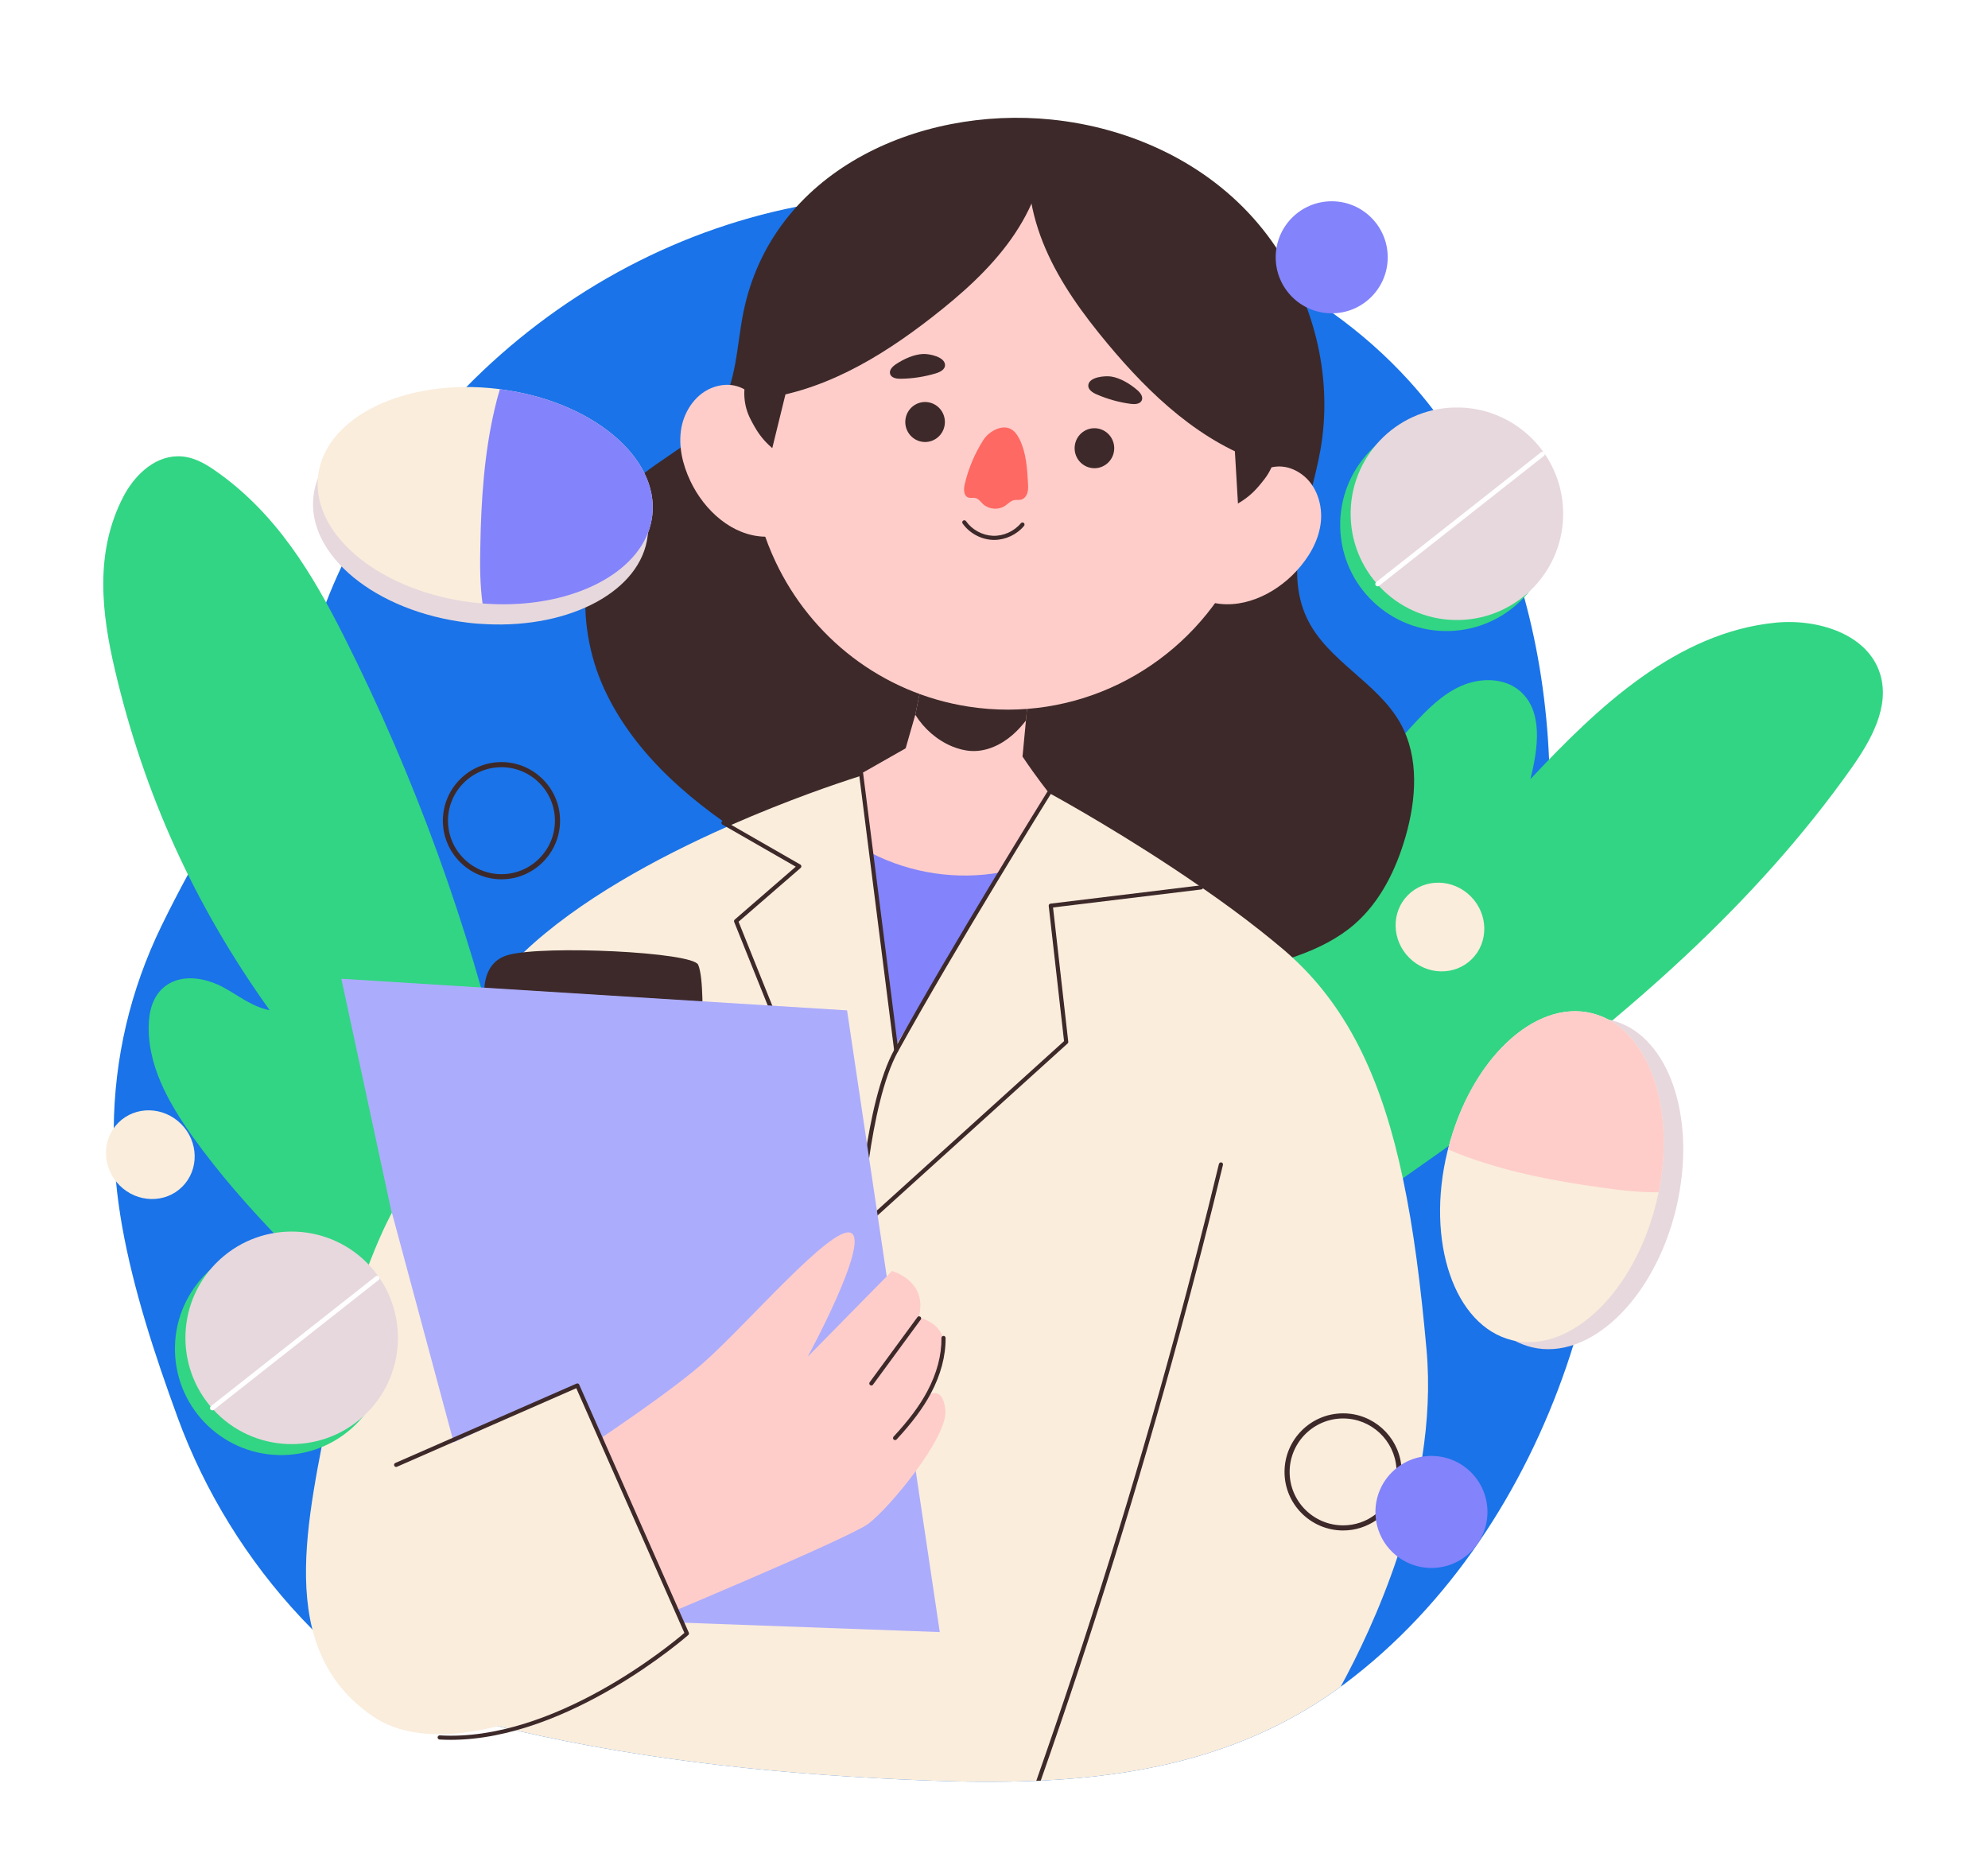 <svg width="233" height="219" viewBox="0 0 233 219" fill="none" xmlns="http://www.w3.org/2000/svg">
<g filter="url(#filter0_dd_379_3013)">
<path d="M115.925 208.605C113.615 208.605 111.146 208.553 108.378 208.448C89.988 207.736 74.737 205.921 60.532 202.747C57.881 203.37 55.297 203.686 52.831 203.686C52.284 203.686 51.739 203.671 51.192 203.64C50.233 203.58 49.342 203.301 48.561 202.858C45.483 202.49 42.761 201.509 40.444 199.931C36.079 196.96 33.061 192.944 31.455 187.974C31.336 187.849 31.218 187.725 31.1 187.598C24.244 180.303 18.801 171.484 15.367 162.103C12.857 155.225 10.09 147.07 8.594 138.697C8.333 137.214 8.121 135.755 7.958 134.338C6.334 131.323 6.19 127.778 7.558 124.707C7.84 116.097 9.908 107.775 13.711 99.95C14.296 98.753 14.905 97.545 15.533 96.338C12.232 89.21 9.707 81.846 7.84 73.917C6.211 67.001 4.907 57.976 9.32 49.499C11.846 44.655 16.116 41.729 20.744 41.669C20.769 41.668 20.86 41.668 20.886 41.668C24.218 41.668 26.798 43.186 28.45 44.328C29.687 45.183 30.838 46.086 31.914 47.02C33.918 39.59 41.808 34.371 52.179 33.644C62.97 23.238 76.132 16.101 90.443 12.912C97.556 5.954 107.906 2 119.17 2C120.718 2 122.279 2.079 123.808 2.235C133.805 3.253 142.743 7.306 149.364 13.754C151.304 12.501 153.615 11.785 156.08 11.785C162.9 11.785 168.449 17.334 168.449 24.154C168.449 26.824 167.582 29.311 166.113 31.344C167.287 32.449 168.413 33.596 169.486 34.781C169.838 35.171 170.182 35.561 170.516 35.95C170.598 35.949 170.679 35.948 170.762 35.948C176.406 35.948 181.748 38.584 185.196 43.035C185.342 43.188 185.467 43.335 185.574 43.471C185.799 43.758 186.045 44.129 186.262 44.583C187.973 47.333 188.919 50.472 189.007 53.711C189.124 58.038 187.696 62.233 185.026 65.578C185.434 67.314 185.791 69.077 186.097 70.86C192.174 65.953 199.221 62.013 207.539 61.195C208.242 61.125 208.96 61.09 209.675 61.09C217.663 61.09 224.041 65.113 225.923 71.338C228.064 78.411 223.462 84.916 221.731 87.364C215.498 96.178 207.796 104.669 198.304 113.177C202.315 118.163 204.046 125.943 202.583 134.521C202.469 135.202 202.303 136.131 202.051 137.122C199.979 145.649 195.161 152.548 189.136 155.839C189.113 155.905 189.091 155.971 189.068 156.037C183.42 172.484 173.487 186.661 161.103 195.948C161.053 195.985 161.004 196.021 160.953 196.057C160.773 196.191 160.619 196.303 160.47 196.405C150.232 203.876 138.085 207.709 122.255 208.468C122.163 208.473 122.07 208.475 121.977 208.475L121.769 208.485C119.855 208.566 117.964 208.605 115.925 208.605Z" fill="white"/>
<path d="M185.082 149.303C184.869 150.077 184.647 150.851 184.405 151.615C184.144 152.457 183.873 153.298 183.583 154.14C178.631 168.562 169.915 182.085 157.621 191.303C157.457 191.419 157.302 191.545 157.137 191.651C146.565 199.399 134.502 202.069 121.976 202.668C121.802 202.668 121.628 202.678 121.454 202.687C117.208 202.871 112.913 202.813 108.599 202.648C92.358 202.019 76.292 200.433 60.448 196.777C60.119 196.709 59.8 196.632 59.471 196.545H59.461C59.093 196.468 58.726 196.38 58.358 196.284H58.348C58.329 196.284 58.309 196.274 58.29 196.274C53.956 195.22 49.052 194.407 45.232 192.153C42.349 190.451 39.67 188.061 37.252 185.614C37.039 185.392 36.817 185.179 36.614 184.956C36.179 184.511 35.753 184.076 35.337 183.631C29.001 176.889 24 168.803 20.818 160.107C18.071 152.582 15.643 145.143 14.308 137.676C13.998 135.916 13.757 134.165 13.592 132.414C13.389 130.344 13.302 128.274 13.331 126.223C13.321 126.223 13.331 126.213 13.331 126.213C13.408 118.059 15.227 110.108 18.932 102.486C19.928 100.445 20.963 98.443 22.037 96.469C27.483 86.361 33.644 76.92 37.678 66.009C37.852 65.535 38.036 65.061 38.229 64.587C38.78 63.155 39.39 61.753 40.038 60.37C40.348 59.712 40.657 59.055 40.986 58.406C44.033 52.36 47.883 46.77 52.361 41.788C53.115 40.956 53.88 40.144 54.663 39.35C65.119 28.71 78.603 21.155 93.364 18.224H93.374C93.761 18.147 94.138 18.069 94.535 18.001H94.545C97.553 17.45 100.62 17.101 103.715 16.947C106.52 16.812 109.374 16.792 112.247 16.908C112.247 16.908 112.257 16.898 112.266 16.908C115.119 17.005 117.992 17.237 120.856 17.604C120.904 17.614 120.943 17.614 120.991 17.623C124.628 18.087 128.246 18.764 131.815 19.674H131.825C137.242 21.048 142.504 22.943 147.447 25.429C148.337 25.864 149.217 26.329 150.088 26.822C150.872 27.257 151.645 27.702 152.41 28.186C153.706 28.969 154.973 29.811 156.211 30.701C159.461 33.022 162.479 35.683 165.188 38.671C166.175 39.764 167.123 40.896 168.003 42.056C168.264 42.385 168.516 42.723 168.758 43.062C170.838 45.886 172.627 48.914 174.165 52.067C174.213 52.154 174.252 52.241 174.291 52.328C174.339 52.415 174.378 52.492 174.417 52.579C176.139 56.187 177.522 59.979 178.596 63.867C178.615 63.906 178.625 63.935 178.635 63.973C178.635 63.983 178.635 63.983 178.635 63.983C180.337 70.154 181.285 76.587 181.556 82.99C181.604 83.967 181.633 84.954 181.643 85.93C181.749 94.326 180.85 102.761 181.73 111.138C181.788 111.728 181.865 112.318 181.962 112.898C182.039 113.449 182.136 114.001 182.243 114.552C182.485 115.829 182.775 117.096 183.094 118.354C184.303 123.219 185.899 128.008 186.538 132.999C186.664 133.957 186.751 134.934 186.799 135.91C186.988 140.433 186.272 144.931 185.082 149.303Z" fill="#1A73E8"/>
<path d="M128.303 143.625C137.544 120.314 148.627 97.231 165.69 78.856C167.326 77.094 169.072 75.339 171.273 74.373C173.475 73.408 176.253 73.393 178.095 74.938C180.917 77.306 180.267 81.736 179.364 85.308C187.31 76.812 196.529 68.107 208.107 66.968C213.027 66.484 218.935 68.283 220.367 73.015C221.518 76.821 219.288 80.764 216.992 84.011C205.615 100.1 190.456 113.148 174.579 124.82C158.702 136.491 141.955 146.959 126.312 158.942C127.02 154.577 126.673 147.736 128.303 143.625Z" fill="#32D583"/>
<path d="M66.112 174.287C54.357 157.039 34.806 144.277 22.616 127.248C19.682 123.15 17.138 118.612 17.454 113.66C17.561 111.99 18.186 110.078 20.028 109.151C22.002 108.159 24.447 108.765 26.206 109.717C27.965 110.669 29.502 111.958 31.604 112.381C22.71 99.944 16.889 87.019 13.489 72.585C11.925 65.944 11.033 58.775 14.469 52.178C15.64 49.93 17.893 47.508 20.819 47.47C22.511 47.448 23.929 48.256 25.149 49.099C32.408 54.121 36.679 61.365 40.324 68.596C57.06 101.797 65.01 137.317 66.112 174.287Z" fill="#32D583"/>
<path d="M147.477 20.232C148.223 21.117 148.925 22.047 149.576 23.021C154.192 29.921 156.216 38.565 154.749 46.771C153.562 53.41 150.281 60.454 153.215 66.527C155.617 71.499 161.498 73.981 164.163 78.817C166.348 82.781 165.99 87.683 164.738 92.033C163.623 95.907 161.773 99.691 158.725 102.329C156.819 103.979 154.518 105.116 152.146 105.971C143.88 108.948 134.767 108.587 126.109 107.093C112.986 104.828 100.305 100.028 88.971 93.036C81.556 88.462 74.479 82.663 70.827 74.752C67.175 66.841 67.806 56.457 74.204 50.543C77.404 47.585 81.808 45.862 84.174 42.202C86.347 38.841 86.33 34.581 87.117 30.658C90.444 14.079 107.607 6.419 123.22 8.009C132.471 8.949 141.421 13.05 147.477 20.232Z" fill="#3D2929"/>
<path d="M166.693 164.712C166.055 168.823 165.02 172.76 163.801 176.397V176.407C161.702 182.714 159.081 188.072 157.136 191.652C146.564 199.4 134.501 202.07 121.975 202.669C121.801 202.669 121.627 202.679 121.453 202.688C117.207 202.872 112.912 202.814 108.598 202.649C92.358 202.02 76.291 200.434 60.447 196.778C60.118 196.71 59.8 196.633 59.471 196.546H59.46C59.092 196.469 58.725 196.381 58.358 196.285H58.347C58.328 196.285 58.309 196.275 58.289 196.275C53.956 195.221 49.051 194.408 45.231 192.154C42.348 190.452 39.669 188.062 37.252 185.615C37.252 180.034 38.297 171.618 40.056 162.294C40.096 162.091 40.133 161.888 40.172 161.685C40.956 157.613 41.865 153.376 42.89 149.139C43.161 148.027 43.432 146.914 43.722 145.802C43.857 145.26 43.993 144.719 44.139 144.187C44.187 143.965 44.245 143.742 44.303 143.52C44.883 141.344 45.483 139.177 46.111 137.059C46.121 137.02 46.13 136.972 46.151 136.933C49.014 127.192 52.36 118.303 55.813 112.402C56.094 111.918 56.403 111.435 56.722 110.971C56.732 110.952 56.741 110.942 56.77 110.923V110.913C57.021 110.536 57.292 110.159 57.563 109.791C58.675 108.34 59.952 106.947 61.374 105.603C67.835 99.47 77.084 94.489 85.15 90.91C85.257 90.862 85.373 90.813 85.489 90.765C85.557 90.726 85.624 90.697 85.703 90.668C92.338 87.757 98.094 85.803 100.724 84.971C100.801 84.942 100.879 84.913 100.956 84.894C101.033 84.865 101.111 84.846 101.188 84.826C101.865 84.603 102.242 84.497 102.242 84.497L106.527 85L118.715 86.432L122.681 86.896L122.942 86.925C122.942 86.925 123.019 86.964 123.155 87.041C124.519 87.786 132.325 92.119 140.527 97.788H140.537C140.682 97.885 140.837 97.991 140.982 98.098C143.246 99.665 145.528 101.329 147.705 103.051C148.624 103.776 149.523 104.512 150.394 105.247C150.762 105.557 151.119 105.876 151.477 106.205C158.296 112.483 162.079 121.024 164.419 132.08C165.686 138.038 166.528 144.722 167.195 152.17C167.573 156.393 167.331 160.63 166.693 164.712Z" fill="#FAEDDC"/>
<path d="M119.66 84.589C119.66 84.589 117.981 89.849 112.6 89.345C107.261 88.847 105.741 83.101 105.741 83.101L107.275 77.758L108.078 73.822L108.087 73.763L108.407 73.795L120.563 75.028L120.243 78.434L119.66 84.589Z" fill="#FECDCA"/>
<path d="M120.243 78.434C119.764 79.051 119.249 79.628 118.659 80.133C117.319 81.299 115.589 82.103 113.825 82.003C113.053 81.961 112.305 81.759 111.588 81.467C109.81 80.725 108.293 79.394 107.275 77.759L108.078 73.823C108.19 73.814 108.295 73.805 108.407 73.796L120.563 75.029L120.243 78.434Z" fill="#3D2929"/>
<path d="M147.851 51.348C147.245 55.34 145.899 59.028 143.975 62.289C137.882 72.619 126.013 78.739 113.518 76.805C103.28 75.221 95.044 68.608 90.901 59.838C88.382 54.515 87.367 48.407 88.319 42.135C90.838 25.533 106.201 14.141 122.641 16.684C139.08 19.23 150.37 34.746 147.851 51.348Z" fill="#FECDCA"/>
<path d="M83.651 39.37C81.642 40.052 80.239 42.038 79.858 44.143C79.477 46.248 79.998 48.436 80.911 50.367C82.554 53.842 85.833 56.806 89.645 56.892C90.035 56.901 90.438 56.877 90.79 56.707C91.547 56.342 91.859 55.428 92.001 54.593C92.668 50.645 91.103 46.948 89.957 43.262C89.11 40.533 86.805 38.3 83.651 39.37Z" fill="#FECDCA"/>
<path d="M152.59 49.597C154.304 50.855 155.054 53.174 154.794 55.298C154.533 57.422 153.387 59.352 151.943 60.918C149.345 63.737 145.337 65.574 141.675 64.502C141.3 64.392 140.923 64.248 140.637 63.979C140.023 63.402 139.996 62.435 140.109 61.596C140.643 57.627 143.233 54.573 145.419 51.403C147.037 49.055 149.899 47.622 152.59 49.597Z" fill="#FECDCA"/>
<path d="M110.718 43.808C110.524 45.087 109.339 45.966 108.072 45.77C106.805 45.574 105.935 44.378 106.129 43.098C106.323 41.819 107.508 40.94 108.775 41.136C110.043 41.333 110.912 42.529 110.718 43.808Z" fill="#3D2929"/>
<path d="M130.564 46.879C130.37 48.158 129.186 49.037 127.919 48.841C126.652 48.645 125.782 47.449 125.976 46.169C126.17 44.89 127.355 44.011 128.622 44.207C129.888 44.404 130.758 45.6 130.564 46.879Z" fill="#3D2929"/>
<path d="M115.268 45.537C114.242 47.133 113.493 48.91 113.065 50.764C112.933 51.334 112.936 52.11 113.483 52.304C113.756 52.401 114.063 52.296 114.344 52.367C114.698 52.457 114.923 52.794 115.189 53.048C115.876 53.702 117.019 53.799 117.804 53.27C118.146 53.04 118.437 52.701 118.839 52.613C119.117 52.552 119.414 52.623 119.689 52.548C120.054 52.449 120.313 52.104 120.419 51.737C120.525 51.37 120.504 50.98 120.483 50.599C120.385 48.853 120.272 47.052 119.501 45.487C119.285 45.048 119.007 44.621 118.6 44.352C117.483 43.614 115.887 44.573 115.268 45.537Z" fill="#FE6963"/>
<path d="M104.968 36.707C104.586 36.967 104.189 37.385 104.325 37.826C104.468 38.29 105.072 38.392 105.558 38.386C106.955 38.369 108.35 38.155 109.688 37.751C110.18 37.603 110.754 37.312 110.761 36.798C110.775 35.821 108.942 35.457 108.217 35.48C107.112 35.516 105.864 36.097 104.968 36.707Z" fill="#3D2929"/>
<path d="M133.314 39.731C133.662 40.035 134.007 40.497 133.819 40.919C133.621 41.363 133.009 41.392 132.528 41.328C131.143 41.145 129.784 40.765 128.504 40.204C128.034 39.998 127.498 39.641 127.552 39.13C127.655 38.158 129.518 38.016 130.235 38.125C131.327 38.293 132.498 39.018 133.314 39.731Z" fill="#3D2929"/>
<path d="M116.515 57.271C116.461 57.271 116.407 57.27 116.354 57.268C114.971 57.215 113.617 56.478 112.822 55.346C112.745 55.236 112.771 55.086 112.881 55.01C112.99 54.933 113.141 54.959 113.217 55.069C113.928 56.081 115.137 56.738 116.373 56.785C117.588 56.834 118.864 56.268 119.65 55.314C119.735 55.212 119.886 55.196 119.991 55.281C120.094 55.366 120.108 55.519 120.024 55.622C119.177 56.649 117.845 57.271 116.515 57.271Z" fill="#3D2929"/>
<path d="M122.944 86.927L117.305 96.223L104.933 116.623L102.08 93.95L100.924 84.659L106.278 81.617L119.859 82.681C121.512 85.147 122.944 86.927 122.944 86.927Z" fill="#FECDCA"/>
<path d="M117.304 96.223L104.932 116.623L102.079 93.95C106.722 96.339 112.168 97.161 117.304 96.223Z" fill="#8383FB"/>
<path d="M120.89 10.265C119.981 14.586 120.795 19.11 122.544 23.158C124.294 27.205 126.941 30.827 129.784 34.243C134.804 40.276 140.809 45.971 148.46 48.359C151.667 39.779 150.626 29.257 145.297 21.808C139.969 14.358 130.323 10.389 120.89 10.265Z" fill="#3D2929"/>
<path d="M122.616 10.015C122.673 14.339 121.001 18.505 118.503 22.022C116.005 25.539 112.708 28.464 109.26 31.153C103.17 35.901 96.178 40.123 88.212 40.841C86.723 31.967 89.776 22.105 96.442 16.064C103.107 10.023 113.337 8.2 122.616 10.015Z" fill="#3D2929"/>
<path d="M144.671 45.839C144.811 48.228 144.951 50.617 145.092 53.005C146.571 52.141 147.333 51.272 148.24 50.09C149.292 48.72 149.765 46.921 149.524 45.211C147.838 45.14 146.357 45.914 144.671 45.839Z" fill="#3D2929"/>
<path d="M92.222 39.545C91.652 41.869 91.083 44.193 90.513 46.517C89.215 45.4 88.622 44.408 87.943 43.081C87.156 41.544 87.016 39.688 87.563 38.05C89.235 38.286 90.55 39.314 92.222 39.545Z" fill="#3D2929"/>
<path d="M100.76 138.245C100.742 138.245 100.724 138.243 100.705 138.238C100.628 138.221 100.565 138.166 100.535 138.092L86.047 102.035C86.009 101.94 86.036 101.83 86.113 101.763L93.265 95.564L84.67 90.629C84.554 90.563 84.514 90.415 84.58 90.299C84.646 90.182 84.794 90.144 84.91 90.209L93.801 95.313C93.869 95.352 93.914 95.422 93.922 95.499C93.93 95.577 93.898 95.654 93.84 95.705L86.562 102.014L100.857 137.589L124.71 116.006L122.913 100.16C122.898 100.028 122.992 99.909 123.124 99.893L140.74 97.752C140.882 97.741 140.992 97.83 141.009 97.963C141.025 98.095 140.931 98.216 140.798 98.232L123.42 100.343L125.203 116.075C125.213 116.153 125.183 116.23 125.126 116.282L100.923 138.18C100.877 138.223 100.819 138.245 100.76 138.245Z" fill="#3D2929"/>
<path d="M100.76 138.245C100.756 138.245 100.751 138.245 100.747 138.245C100.614 138.237 100.512 138.124 100.518 137.99C100.55 137.393 101.337 123.295 104.829 116.976C111.667 104.602 122.629 86.976 122.74 86.799C122.81 86.685 122.96 86.65 123.072 86.722C123.185 86.792 123.22 86.941 123.15 87.055C123.04 87.232 112.085 104.847 105.252 117.211C101.814 123.431 101.009 137.872 101.001 138.017C100.994 138.145 100.887 138.245 100.76 138.245Z" fill="#3D2929"/>
<path d="M105.041 117.335C104.921 117.335 104.816 117.246 104.801 117.123L100.684 84.689C100.667 84.557 100.761 84.436 100.894 84.419C101.038 84.405 101.147 84.495 101.164 84.629L105.281 117.063C105.298 117.195 105.203 117.316 105.071 117.333C105.061 117.334 105.05 117.335 105.041 117.335Z" fill="#3D2929"/>
<path d="M57.129 113.142C57.129 113.142 55.318 107.05 59.599 105.898C63.88 104.746 81.167 105.569 81.826 107.05C82.485 108.532 82.32 113.636 82.32 113.636L57.129 113.142Z" fill="#3D2929"/>
<path d="M40.006 108.696L56.059 183.28L110.145 185.256L99.278 112.401L40.006 108.696Z" fill="#ACACFC"/>
<path d="M65.197 165.993C65.197 165.993 77.216 158.255 82.32 153.809C87.424 149.364 97.632 137.344 99.772 138.497C101.912 139.649 94.668 152.986 94.668 152.986L104.547 142.943C104.547 142.943 108.828 144.095 107.675 148.376C107.675 148.376 110.803 149.035 110.639 151.834C110.474 154.633 108.663 157.597 108.663 157.597C108.663 157.597 110.474 156.115 110.803 159.243C111.132 162.371 104.217 170.768 101.747 172.579C99.277 174.39 73.921 184.927 73.921 184.927L65.197 165.993Z" fill="#FECDCA"/>
<path d="M102.125 156.361C102.075 156.361 102.025 156.346 101.982 156.314C101.874 156.236 101.851 156.085 101.93 155.977L107.525 148.35C107.604 148.241 107.756 148.219 107.862 148.298C107.97 148.376 107.993 148.527 107.914 148.635L102.319 156.262C102.272 156.327 102.199 156.361 102.125 156.361Z" fill="#3D2929"/>
<path d="M104.907 162.76C104.848 162.76 104.789 162.738 104.743 162.696C104.645 162.605 104.639 162.452 104.73 162.354C106.524 160.418 107.776 158.736 108.671 157.061C109.789 154.972 110.367 152.804 110.342 150.793C110.34 150.66 110.447 150.55 110.581 150.548C110.705 150.523 110.824 150.654 110.826 150.787C110.852 152.88 110.254 155.129 109.098 157.29C108.183 159.002 106.907 160.716 105.085 162.683C105.036 162.733 104.972 162.76 104.907 162.76Z" fill="#3D2929"/>
<path d="M67.665 156.361L80.507 185.997C80.507 185.997 55.316 203.038 43.709 195.135C32.102 187.232 36.053 172.167 38.77 158.09C41.487 144.013 45.933 136.11 45.933 136.11L53.176 163.029L67.665 156.361Z" fill="#FAEDDC"/>
<path d="M52.831 197.883C52.393 197.883 51.955 197.871 51.517 197.846C51.384 197.837 51.282 197.723 51.289 197.59C51.296 197.457 51.416 197.353 51.545 197.362C64.873 198.153 78.715 186.639 80.214 185.354L67.542 156.678L46.524 165.883C46.398 165.938 46.259 165.881 46.206 165.759C46.152 165.636 46.208 165.494 46.33 165.441L67.569 156.138C67.694 156.083 67.834 156.14 67.887 156.262L80.729 185.322C80.772 185.417 80.747 185.531 80.669 185.6C80.526 185.729 66.668 197.883 52.831 197.883Z" fill="#3D2929"/>
<path d="M143.334 130.509C141.748 137.067 140.065 143.616 138.295 150.145C133.507 167.837 128.042 185.422 121.977 202.669C121.803 202.669 121.629 202.679 121.455 202.688C127.472 185.577 132.908 168.136 137.676 150.59C139.504 143.877 141.236 137.145 142.861 130.403C142.9 130.268 143.025 130.19 143.161 130.219C143.286 130.247 143.363 130.383 143.334 130.509Z" fill="#3D2929"/>
<path d="M36.743 52.113C36.832 51.4 37.001 50.719 37.255 50.058C39.528 44.325 48.109 40.791 57.823 41.946C57.865 41.955 57.924 41.954 57.966 41.964C68.54 43.27 76.465 49.71 75.938 56.472C75.93 56.573 75.918 56.687 75.907 56.802C75.148 63.232 66.884 67.63 57.018 67.145C56.292 67.112 55.569 67.065 54.828 66.969C44.013 65.681 35.918 59.027 36.743 52.113Z" fill="#E7D8DD"/>
<path d="M37.255 50.058C37.263 49.957 37.275 49.842 37.283 49.742C38.108 42.829 47.538 38.27 58.362 39.575C58.435 39.577 58.519 39.596 58.588 39.612C69.285 40.961 77.261 47.559 76.448 54.417C76.359 55.13 76.19 55.811 75.936 56.472C73.762 61.963 65.763 65.454 56.555 64.722C56.152 64.689 55.766 64.645 55.366 64.598C44.727 63.32 36.705 56.858 37.255 50.058Z" fill="#FAEDDC"/>
<path d="M56.556 64.722C56.252 62.511 56.242 60.234 56.296 58.002C56.39 52.624 56.747 47.189 57.965 41.964C58.146 41.169 58.352 40.394 58.588 39.612C69.285 40.961 77.261 47.559 76.448 54.417C76.359 55.13 76.19 55.811 75.936 56.472C73.763 61.962 65.765 65.453 56.556 64.722Z" fill="#8383FB"/>
<path d="M179.512 151.874C178.815 151.7 178.159 151.451 177.533 151.12C172.113 148.177 169.631 139.236 171.939 129.73C171.953 129.69 171.959 129.631 171.974 129.591C174.536 119.249 181.877 112.152 188.527 113.483C188.626 113.503 188.739 113.528 188.851 113.553C195.144 115.076 198.522 123.806 196.861 133.544C196.741 134.261 196.608 134.973 196.425 135.697C193.853 146.279 186.277 153.52 179.512 151.874Z" fill="#E7D8DD"/>
<path d="M177.533 151.12C177.434 151.1 177.321 151.075 177.222 151.054C170.457 149.408 167.059 139.501 169.649 128.91C169.66 128.838 169.688 128.757 169.713 128.69C172.332 118.231 179.837 111.102 186.548 112.729C187.246 112.903 187.901 113.152 188.527 113.483C193.719 116.298 196.228 124.657 194.4 133.712C194.319 134.108 194.229 134.487 194.134 134.878C191.594 145.288 184.219 152.48 177.533 151.12Z" fill="#FAEDDC"/>
<path d="M194.4 133.712C192.168 133.749 189.907 133.487 187.697 133.167C182.369 132.43 177.015 131.426 171.974 129.591C171.206 129.316 170.462 129.019 169.713 128.691C172.332 118.232 179.837 111.103 186.548 112.73C187.246 112.904 187.901 113.153 188.527 113.484C193.719 116.298 196.228 124.657 194.4 133.712Z" fill="#FECDCA"/>
<path d="M169.866 67.947C162.99 68.134 157.265 62.711 157.078 55.835C156.891 48.959 162.314 43.234 169.19 43.047C176.066 42.86 181.791 48.283 181.978 55.159C182.165 62.035 176.742 67.76 169.866 67.947Z" fill="#32D583"/>
<path d="M171.092 66.654C164.216 66.841 158.491 61.418 158.304 54.542C158.117 47.666 163.54 41.941 170.416 41.754C177.292 41.567 183.017 46.99 183.204 53.866C183.391 60.742 177.968 66.467 171.092 66.654Z" fill="#E7D8DD"/>
<path d="M161.459 62.71C161.378 62.71 161.297 62.674 161.243 62.606C161.149 62.487 161.17 62.314 161.288 62.221L180.614 46.998C180.734 46.904 180.906 46.925 180.998 47.043C181.092 47.162 181.072 47.335 180.954 47.428L161.628 62.651C161.577 62.691 161.518 62.71 161.459 62.71Z" fill="white"/>
<path d="M33.295 164.511C26.419 164.698 20.694 159.275 20.507 152.399C20.32 145.523 25.743 139.798 32.619 139.611C39.495 139.424 45.22 144.847 45.407 151.723C45.593 158.599 40.171 164.324 33.295 164.511Z" fill="#32D583"/>
<path d="M42.602 159.956C47.672 155.307 48.014 147.429 43.365 142.359C38.717 137.29 30.839 136.948 25.769 141.596C20.699 146.244 20.358 154.122 25.006 159.192C29.654 164.262 37.532 164.604 42.602 159.956Z" fill="#E7D8DD"/>
<path d="M24.884 159.274C24.803 159.274 24.724 159.238 24.669 159.17C24.576 159.051 24.596 158.878 24.715 158.785L44.041 143.562C44.161 143.468 44.333 143.489 44.425 143.607C44.52 143.726 44.498 143.899 44.38 143.992L25.055 159.216C25.003 159.255 24.945 159.274 24.884 159.274Z" fill="white"/>
<path d="M58.773 83.305C54.992 83.305 51.906 86.391 51.906 90.173C51.906 93.955 54.992 97.041 58.773 97.041C62.556 97.041 65.641 93.955 65.641 90.173C65.641 86.391 62.556 83.305 58.773 83.305ZM58.773 96.441C55.321 96.441 52.505 93.626 52.505 90.173C52.505 86.72 55.321 83.905 58.773 83.905C62.227 83.905 65.041 86.72 65.041 90.173C65.041 93.626 62.227 96.441 58.773 96.441Z" fill="#3D2929"/>
<path d="M156.08 30.716C159.705 30.716 162.645 27.777 162.645 24.151C162.645 20.525 159.705 17.586 156.08 17.586C152.454 17.586 149.515 20.525 149.515 24.151C149.515 27.777 152.454 30.716 156.08 30.716Z" fill="#8383FB"/>
<path d="M164.228 165.66C163.822 162.265 160.92 159.624 157.418 159.624C153.636 159.624 150.55 162.7 150.55 166.492C150.55 170.274 153.636 173.35 157.418 173.35C158.85 173.35 160.175 172.905 161.287 172.15C163.096 170.922 164.286 168.842 164.286 166.491C164.286 166.211 164.266 165.931 164.228 165.66ZM161.219 171.454C160.165 172.276 158.849 172.75 157.417 172.75C153.964 172.75 151.149 169.945 151.149 166.492C151.149 163.029 153.964 160.224 157.417 160.224C160.725 160.224 163.443 162.797 163.666 166.057C163.676 166.202 163.685 166.347 163.685 166.492C163.686 168.523 162.719 170.322 161.219 171.454Z" fill="#3D2929"/>
<path d="M167.77 177.744C171.395 177.744 174.335 174.805 174.335 171.179C174.335 167.553 171.395 164.614 167.77 164.614C164.144 164.614 161.205 167.553 161.205 171.179C161.205 174.805 164.144 177.744 167.77 177.744Z" fill="#8383FB"/>
<path d="M21.367 133.06C23.356 131.071 23.291 127.78 21.221 125.71C19.152 123.641 15.861 123.575 13.872 125.565C11.882 127.554 11.948 130.845 14.017 132.914C16.087 134.984 19.378 135.049 21.367 133.06Z" fill="#FAEDDC"/>
<path d="M172.369 99.033C174.439 101.103 174.504 104.393 172.515 106.382C170.526 108.371 167.235 108.306 165.166 106.236C163.096 104.166 163.031 100.876 165.02 98.887C167.009 96.899 170.299 96.964 172.369 99.033Z" fill="#FAEDDC"/>
</g>
<defs>
<filter id="filter0_dd_379_3013" x="0.313" y="0" width="232.166" height="218.605" filterUnits="userSpaceOnUse" color-interpolation-filters="sRGB">
<feFlood flood-opacity="0" result="BackgroundImageFix"/>
<feColorMatrix in="SourceAlpha" type="matrix" values="0 0 0 0 0 0 0 0 0 0 0 0 0 0 0 0 0 0 127 0" result="hardAlpha"/>
<feMorphology radius="2" operator="erode" in="SourceAlpha" result="effect1_dropShadow_379_3013"/>
<feOffset dy="2"/>
<feGaussianBlur stdDeviation="2"/>
<feColorMatrix type="matrix" values="0 0 0 0 0.063 0 0 0 0 0.094 0 0 0 0 0.157 0 0 0 0.06 0"/>
<feBlend mode="normal" in2="BackgroundImageFix" result="effect1_dropShadow_379_3013"/>
<feColorMatrix in="SourceAlpha" type="matrix" values="0 0 0 0 0 0 0 0 0 0 0 0 0 0 0 0 0 0 127 0" result="hardAlpha"/>
<feMorphology radius="2" operator="erode" in="SourceAlpha" result="effect2_dropShadow_379_3013"/>
<feOffset dy="4"/>
<feGaussianBlur stdDeviation="4"/>
<feColorMatrix type="matrix" values="0 0 0 0 0.063 0 0 0 0 0.094 0 0 0 0 0.157 0 0 0 0.1 0"/>
<feBlend mode="normal" in2="effect1_dropShadow_379_3013" result="effect2_dropShadow_379_3013"/>
<feBlend mode="normal" in="SourceGraphic" in2="effect2_dropShadow_379_3013" result="shape"/>
</filter>
</defs>
</svg>
